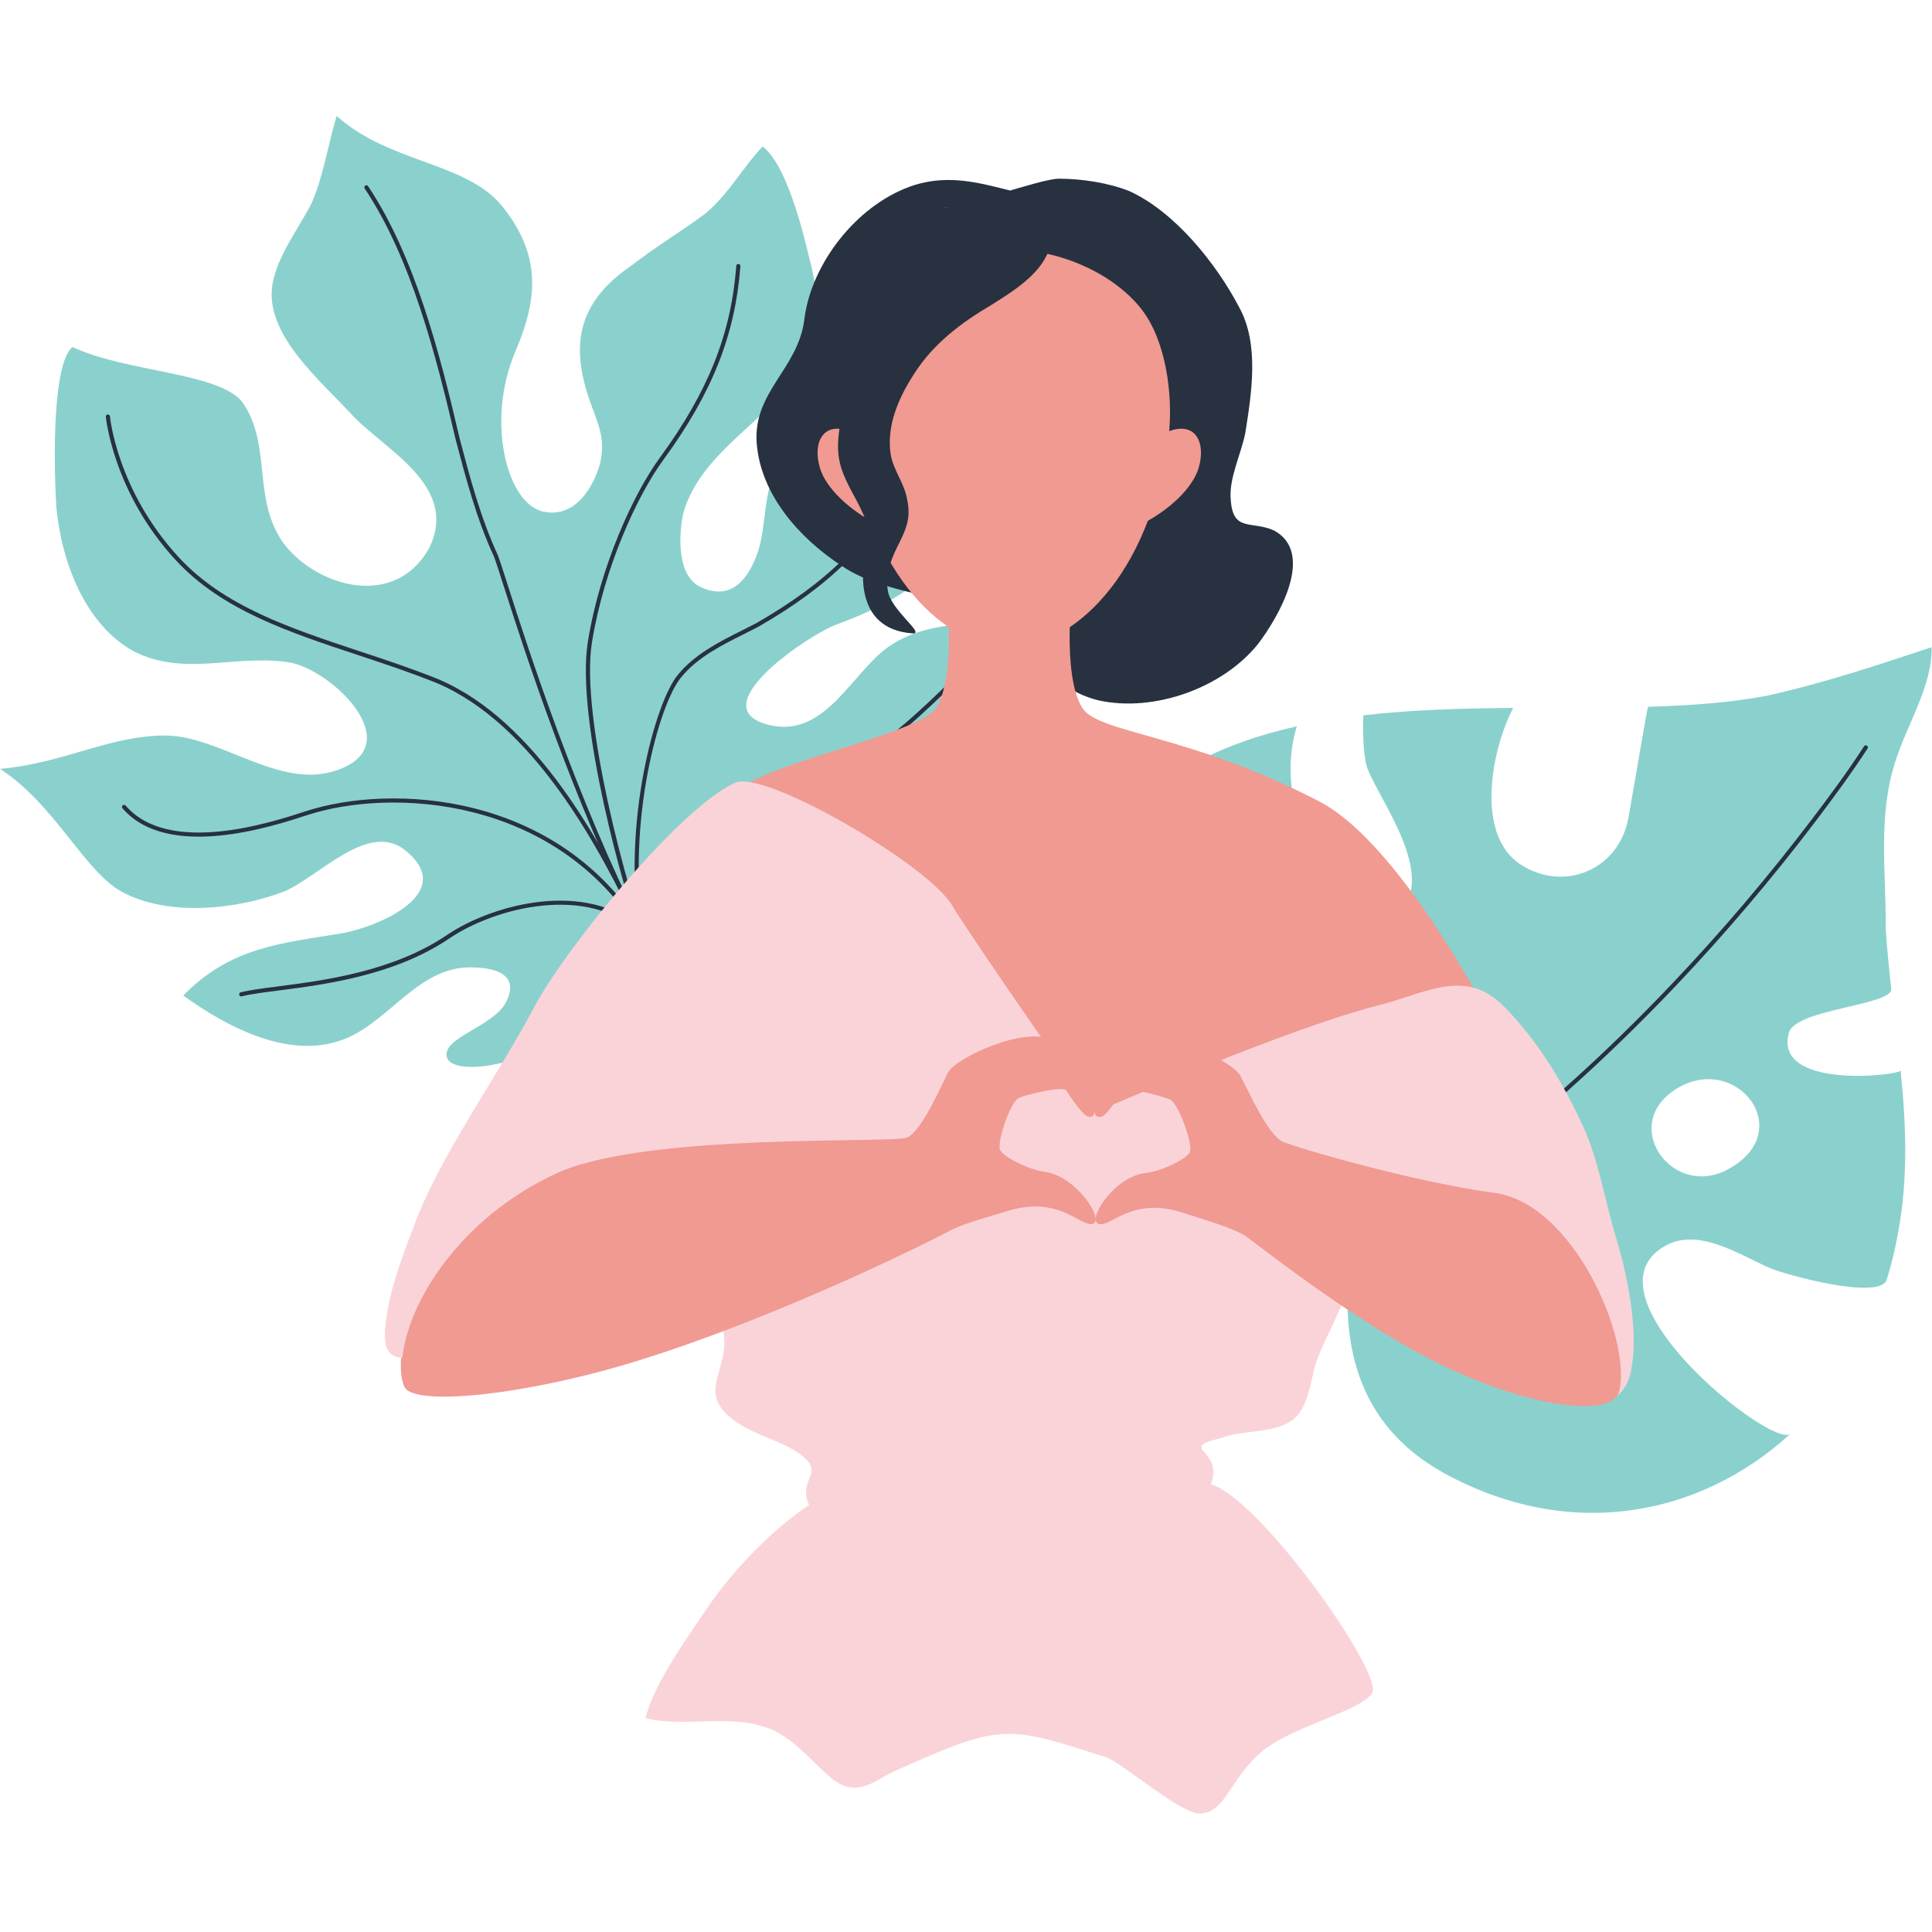 <svg xmlns="http://www.w3.org/2000/svg" width="375" viewBox="0 0 375 375" height="375" version="1.0"><defs><clipPath id="a"><path d="M 0 22.5 L 200 22.5 L 200 208 L 0 208 Z M 0 22.5"/></clipPath><clipPath id="b"><path d="M 125 223 L 267 223 L 267 352.5 L 125 352.5 Z M 125 223"/></clipPath></defs><g clip-path="url(#a)"><path fill="#8AD1CD" d="M 108.617 201.32 C 99.922 207.352 87.422 208.754 86.703 205.051 C 85.98 201.348 95.848 199.203 98.238 194.484 C 100.633 189.762 97.301 187.801 91.387 187.766 C 81.402 187.703 75.91 197.695 67.539 201.395 C 56.797 206.137 44.238 199.492 35.57 193.23 C 44.797 183.812 54.418 183.125 66.559 181.121 C 73.52 179.828 89.094 173.254 78.484 164.91 C 71.266 159.398 61.59 170.441 55.066 173.07 C 45.871 176.57 32.547 177.977 23.551 173.047 C 16.32 169.012 10.621 156.109 0.008 149.246 C 12.418 148.113 21.051 142.848 31.852 142.758 C 42.652 142.672 53.988 153.234 65.105 149.598 C 79.336 144.941 65.355 130.809 56.785 128.691 C 46.293 126.711 36.055 131.539 26.023 126.453 C 16.434 121.223 11.914 108.918 10.934 98.406 C 10.391 89.23 10.195 70.586 14.062 67.352 C 24.539 72.289 42.738 72.242 47.145 78.184 C 52.871 86.648 48.82 96.836 55.137 105.598 C 61.895 114.219 76.965 118.145 83.391 106.195 C 88.93 94.539 75.355 87.656 68.73 80.965 C 62.555 74.125 51.211 65.039 52.891 55.133 C 53.961 49.367 57.832 44.656 60.523 39.344 C 62.77 34.18 63.691 27.969 65.348 22.504 C 75.805 31.883 90.898 31.371 97.805 40.434 C 105.445 50.238 104.043 58.809 100.02 68.262 C 94.176 81.988 98.527 98.289 105.77 99.363 C 111.535 100.43 115.117 94.828 116.473 89.953 C 117.688 84.633 115.777 81.809 114.176 76.918 C 110.539 65.801 112.945 58.121 122.602 51.516 C 126.91 48.137 132.254 44.91 137.008 41.387 C 141.617 37.414 144.008 32.695 148.027 28.426 C 152.594 31.855 155.781 44.594 157.082 50.078 C 159.113 57.781 159.66 65.477 155.039 72.406 C 148.773 81.84 135.57 88.133 132.547 99.953 C 131.633 104.684 131.594 112.078 136.168 114.027 C 142.516 116.875 145.652 111.418 147.156 106.984 C 148.812 101.52 148.102 96.336 150.496 91.617 C 153.031 87.34 158.531 83.078 162.688 80.734 C 169.809 76.926 185.059 75.379 189.68 68.453 C 190.949 79.852 191.938 88.883 187.59 99.66 C 183.086 111.473 174.031 116.895 162.617 121.125 C 157.727 122.727 135.453 137.402 149.34 140.73 C 160.57 143.453 165.828 129.43 173.25 125.027 C 180.969 120.039 191.316 121.578 199.766 118.812 C 197.777 130.785 191.805 141.109 184.203 150.98 C 177.348 160.117 168.336 158.145 158.852 160.758 C 154.848 162.066 147.137 165.574 149.773 170.621 C 152.117 174.773 164.43 168.777 167.066 173.82 C 172.09 184.008 157.203 187.281 138.148 186.238 C 134.555 186.043 124.523 180.852 124.523 180.852 C 124.523 180.852 117.312 195.289 108.617 201.32 Z M 108.617 201.32"/></g><path fill="#273140" d="M 46.816 193.398 C 46.637 193.398 46.477 193.277 46.43 193.098 C 46.375 192.883 46.504 192.664 46.719 192.609 C 48.449 192.168 50.996 191.84 53.945 191.461 C 62.828 190.316 76.254 188.59 86.75 181.488 C 95.793 175.375 113.777 170.832 124.262 180.074 C 126.879 167.094 134.777 157.324 146.023 153.211 C 148.359 152.27 151.512 151.316 154.848 150.305 C 160.738 148.516 167.414 146.488 170.992 144.07 C 176.535 140.32 185.707 130.98 185.797 130.887 C 185.953 130.727 186.207 130.727 186.367 130.879 C 186.523 131.035 186.527 131.289 186.371 131.449 C 186.281 131.543 177.055 140.941 171.445 144.734 C 167.766 147.223 161.027 149.266 155.082 151.07 C 151.762 152.078 148.629 153.031 146.316 153.961 C 135.125 158.055 127.332 167.883 124.918 180.93 C 124.891 181.074 124.785 181.195 124.648 181.238 C 124.504 181.285 124.352 181.25 124.246 181.148 C 114.168 171.562 96.184 176.082 87.203 182.156 C 76.547 189.363 63.008 191.105 54.047 192.258 C 51.125 192.637 48.602 192.957 46.918 193.387 C 46.883 193.395 46.852 193.398 46.816 193.398 Z M 46.816 193.398"/><path fill="#273140" d="M 124.52 181.258 C 124.328 181.258 124.156 181.117 124.125 180.918 C 120.746 159.781 127.152 136.195 131.629 130.91 C 134.902 126.926 139.809 124.469 144.141 122.305 C 145.027 121.859 145.902 121.422 146.746 120.98 C 160.496 113.102 168.934 104.758 174.086 93.941 C 174.184 93.742 174.422 93.656 174.625 93.754 C 174.824 93.848 174.91 94.09 174.812 94.289 C 169.582 105.262 161.047 113.711 147.133 121.688 C 146.27 122.137 145.395 122.574 144.504 123.02 C 140.035 125.258 135.414 127.566 132.246 131.426 C 127.844 136.617 121.574 159.879 124.918 180.793 C 124.953 181.012 124.805 181.219 124.586 181.254 C 124.562 181.258 124.543 181.258 124.52 181.258 Z M 124.52 181.258"/><path fill="#273140" d="M 124.523 181.258 C 124.387 181.258 124.254 181.191 124.18 181.066 C 107.734 154.41 75.816 152.914 59.562 158.234 C 52.883 160.422 32.555 167.074 23.777 156.887 C 23.633 156.719 23.652 156.465 23.82 156.32 C 23.988 156.176 24.242 156.195 24.387 156.363 C 32.812 166.145 52.758 159.617 59.312 157.473 C 75.801 152.074 108.18 153.594 124.863 180.645 C 124.98 180.836 124.922 181.082 124.73 181.199 C 124.668 181.238 124.594 181.258 124.523 181.258 Z M 124.523 181.258"/><path fill="#273140" d="M 124.52 181.258 C 124.363 181.258 124.211 181.164 124.148 181.008 C 121.438 174.281 111.633 139.773 114.113 124.5 C 116.504 109.785 123.059 95.652 128.141 88.746 C 137.488 75.938 141.906 64.828 142.914 51.602 C 142.93 51.379 143.117 51.215 143.344 51.23 C 143.566 51.246 143.73 51.441 143.715 51.66 C 142.695 65.047 138.23 76.281 128.785 89.219 C 123.762 96.051 117.273 110.047 114.906 124.629 C 112.492 139.492 122.297 174.254 124.895 180.703 C 124.977 180.91 124.879 181.145 124.672 181.227 C 124.621 181.246 124.57 181.258 124.52 181.258 Z M 124.52 181.258"/><path fill="#273140" d="M 124.523 181.258 C 124.371 181.258 124.227 181.172 124.156 181.027 C 116.223 164.066 103.512 140.602 84.867 132.617 C 79.883 130.598 74.664 128.871 69.621 127.195 C 55.941 122.664 43.023 118.383 34.109 108.719 C 21.949 95.535 20.555 81.035 20.543 80.891 C 20.523 80.668 20.688 80.473 20.906 80.453 C 21.125 80.438 21.324 80.598 21.344 80.82 C 21.355 80.961 22.734 95.203 34.703 108.176 C 43.477 117.684 56.301 121.934 69.875 126.434 C 74.934 128.109 80.16 129.844 85.176 131.875 C 104.082 139.973 116.895 163.609 124.887 180.688 C 124.98 180.887 124.895 181.125 124.695 181.223 C 124.637 181.246 124.578 181.258 124.523 181.258 Z M 124.523 181.258"/><path fill="#273140" d="M 163.363 229.098 C 163.336 229.098 163.305 229.094 163.277 229.086 C 152.305 226.641 135.293 203.062 124.164 181.035 C 110.961 154.91 101.727 126.098 97.785 113.797 C 96.879 110.973 96.223 108.93 95.879 108.039 C 92.512 100.762 90.441 92.914 88.441 85.32 C 84.598 68.777 79.75 50.016 70.785 36.59 C 70.66 36.406 70.711 36.156 70.895 36.035 C 71.078 35.91 71.328 35.961 71.453 36.145 C 80.492 49.684 85.363 68.527 89.223 85.125 C 91.211 92.676 93.27 100.488 96.617 107.723 C 96.98 108.664 97.641 110.711 98.547 113.551 C 102.484 125.832 111.707 154.602 124.879 180.672 C 137.551 205.75 154.133 226.223 163.453 228.301 C 163.668 228.348 163.805 228.562 163.758 228.781 C 163.715 228.969 163.547 229.098 163.363 229.098 Z M 163.363 229.098"/><path fill="#273140" d="M 204.203 38.297 C 195.766 38.297 186.535 31.961 175.41 36.691 C 165.207 41.027 157.328 51.957 156.125 62.004 C 154.918 71.645 146.078 76.066 146.883 86.109 C 147.688 96.152 155.32 104.59 163.355 109.816 C 170.988 115.039 181.434 115.039 189.871 119.055 C 199.914 123.074 201.926 133.117 213.176 135.93 C 224.023 138.34 237.281 133.52 244.113 125.082 C 248.129 119.859 255.363 107.402 247.324 102.984 C 242.906 100.977 239.289 103.387 238.887 96.957 C 238.484 92.941 240.898 88.121 241.699 84.102 C 242.906 76.469 244.512 66.824 240.496 59.594 C 236.074 51.156 228.039 41.113 219.203 37.094 C 215.184 35.488 209.961 34.684 205.543 34.684 C 201.926 34.684 186.781 40.309 183.164 40.309"/><path fill="#8AD1CD" d="M 343.637 246.172 C 346.582 247.438 364.949 252.48 366.219 248.371 C 367.113 245.48 367.844 242.492 368.383 239.426 C 370.414 228.754 369.969 218.266 368.91 207.773 C 369.004 208.715 344.07 211.625 347.234 200.434 C 348.551 195.793 367.465 195.168 367.094 191.895 C 366.66 188.047 366.27 184.188 366.016 180.309 C 366.117 169.344 364.434 158.656 367.852 147.902 C 370.293 140.215 375.039 133.266 374.93 125.617 C 364.527 129.078 354.121 132.543 343.191 134.992 C 336.121 136.375 328.23 136.945 319.891 137.188 C 319.574 138.082 317.207 152.527 316.047 158.844 C 314.242 168.684 303.766 173.254 295.285 167.891 C 286.207 162.148 289.5 145.461 293.707 137.41 C 283.945 137.484 274.082 137.746 264.609 138.844 C 264.566 139.441 264.359 146.742 265.543 149.5 C 268.496 156.402 278.16 169.141 272.078 176.891 C 265.516 185.254 257.719 171.621 255.148 166.727 C 251.012 158.844 249.07 149.828 251.707 140.98 C 237.449 144.16 224.727 150.172 215.48 161.57 C 201.398 178.934 206.367 212.238 222.207 225.586 C 230.246 232.359 248.543 238.836 262.199 243.254 C 259.977 259.676 262.816 276.148 280.055 285.805 C 304.73 299.445 330.129 294.242 347.531 278.289 C 345.668 279.996 333.562 271.848 325.688 262.535 C 319.129 254.777 315.504 246.211 323.172 241.848 C 329.699 238.129 337.73 243.633 343.637 246.172 Z M 248.262 205.496 C 244.223 208.594 238.219 208.441 232.84 203.406 C 228.574 199.406 224.488 192.246 225.777 186.145 C 230.918 161.852 267.441 190.797 248.262 205.496 Z M 323.891 225.934 C 319.797 222.391 318.762 215.742 325 211.59 C 336.789 203.75 349.348 219.637 335.203 227.059 C 330.902 229.316 326.684 228.348 323.891 225.934 Z M 323.891 225.934"/><path fill="#273140" d="M 205.676 270.512 C 205.543 270.512 205.414 270.449 205.34 270.332 C 205.215 270.148 205.27 269.898 205.453 269.777 C 212.375 265.219 219.727 261.75 226.008 258.957 C 228.965 257.645 231.992 256.355 234.922 255.105 C 242.426 251.91 250.184 248.605 257.434 244.586 C 265.746 239.977 274.285 234.449 282.816 228.156 C 296.969 217.719 311.004 205.199 324.535 190.957 C 334.227 180.75 343.414 169.938 351.84 158.824 C 355.113 154.504 358.586 149.824 361.816 144.848 C 361.938 144.664 362.188 144.609 362.375 144.73 C 362.559 144.852 362.613 145.102 362.492 145.285 C 359.238 150.293 355.605 155.188 352.48 159.309 C 344.039 170.449 334.832 181.281 325.117 191.512 C 311.555 205.789 297.484 218.336 283.297 228.801 C 274.738 235.117 266.168 240.664 257.824 245.289 C 250.539 249.328 242.762 252.641 235.238 255.848 C 232.312 257.094 229.285 258.383 226.336 259.691 C 220.086 262.473 212.77 265.922 205.895 270.449 C 205.828 270.492 205.75 270.512 205.676 270.512 Z M 205.676 270.512"/><g clip-path="url(#b)"><path fill="#FAD3D9" d="M 134.543 242.688 C 137.758 247.91 140.168 253.535 140.57 259.961 C 140.973 265.586 136.555 269.605 140.57 274.023 C 144.188 278.043 151.016 279.246 155.035 282.059 C 160.66 286.078 154.633 286.883 157.043 292.105 C 149.812 296.926 142.578 304.559 137.758 311.391 C 133.742 317.414 126.91 326.656 125.305 333.488 C 133.34 335.496 142.176 332.281 150.215 335.898 C 155.035 338.309 157.848 342.324 161.863 345.539 C 167.086 349.156 169.898 345.137 175.121 343.129 C 194.809 334.289 195.91 335.094 214.793 341.121 C 218.008 342.324 229.492 352.402 233.109 352 C 237.93 351.598 238.699 345.5 244.523 340.316 C 250.348 335.137 263.914 332.281 266.324 328.664 C 268.738 325.051 244.672 290.914 235.031 288.102 C 236.996 282.863 232.176 281.66 233.379 280.453 C 234.184 279.648 236.996 279.246 237.801 278.848 C 241.816 277.641 247.043 278.043 250.254 276.035 C 253.871 274.023 254.273 268.398 255.477 264.383 C 257.086 259.961 259.496 255.945 261.102 251.523 C 263.113 245.5 261.102 244.695 255.879 242.688 C 250.254 240.273 245.031 237.863 239.809 235.453 C 229.363 231.035 219.32 226.211 208.469 224.203 C 197.219 222.195 185.57 224.605 174.723 227.016 C 167.086 228.625 159.453 231.035 151.82 233.445 C 148.203 234.648 142.98 237.863 140.168 238.266 Z M 134.543 242.688"/></g><path fill="#F09A92" d="M 256.109 155.578 C 230.461 142.242 212.98 142.414 209.977 137.266 C 206.207 130.801 207.82 114.641 208.898 108.719 L 182.898 108.719 C 183.977 114.641 185.594 130.801 181.824 137.266 C 178.988 142.121 153.055 147.062 144.797 152.348 C 109.562 174.891 72.539 255.496 78.418 268.961 C 81.625 276.312 151.375 230.891 212.676 230.449 C 263.652 230.078 312.168 277.145 314.281 270.051 C 318.941 254.43 281.754 168.914 256.109 155.578 Z M 256.109 155.578"/><path fill="#F09A92" d="M 222.402 61.191 C 217.719 54.09 206.828 48.426 195.898 48.449 C 184.973 48.426 174.078 54.09 169.395 61.191 C 165.086 67.73 163.961 78.352 165.137 86.035 C 169.574 114.98 185.867 125.816 195.898 125.816 C 205.934 125.816 222.227 114.98 226.664 86.035 C 227.84 78.355 226.715 67.73 222.402 61.191 Z M 222.402 61.191"/><path fill="#F09A92" d="M 164.988 83.734 C 159.789 81.719 157.699 85.84 159.129 90.773 C 160.297 94.809 164.98 99.039 169.938 101.594 C 174.898 104.152 170.184 85.754 164.988 83.734 Z M 164.988 83.734"/><path fill="#F09A92" d="M 226.812 83.734 C 232.008 81.719 234.102 85.84 232.672 90.773 C 231.5 94.809 226.82 99.039 221.859 101.594 C 216.902 104.152 221.613 85.754 226.812 83.734 Z M 226.812 83.734"/><path fill="#FAD3D9" d="M 184.953 175.992 C 190.176 184.43 212.305 216.008 212.305 216.008 C 212.305 216.008 250.445 199.293 268.523 194.875 C 277.363 192.465 284.594 188.043 291.828 195.277 C 298.254 201.707 303.078 209.742 306.691 217.375 C 310.309 224.605 311.516 233.445 313.926 241.078 C 315.934 247.91 317.941 257.953 316.738 265.188 C 313.523 288.086 266.113 250.723 258.883 245.5 C 251.25 239.875 234.48 230.633 211.262 233.387 C 194.504 235.375 175.312 234.25 159.242 239.07 C 141.965 243.895 124.688 249.117 107.812 254.742 C 98.977 257.555 90.941 261.168 82.102 263.18 C 76.074 264.383 74.066 263.18 74.867 256.75 C 75.672 249.52 78.887 241.883 81.297 235.457 C 87.324 221.395 96.562 208.938 103.797 195.277 C 109.824 184.027 131.922 156.707 142.77 151.887 C 148.793 149.473 180.938 168.355 184.953 175.992 Z M 184.953 175.992"/><path fill="#F09A92" d="M 78.418 268.965 C 79.551 273.23 102.402 270.867 124.68 263.844 C 153.082 254.891 182.344 239.988 183.84 239.156 C 186.512 237.676 189.375 236.941 195.645 235.031 C 205.691 231.977 209.746 238.227 212.113 237.551 C 214.484 236.875 208.941 228.301 202.836 227.461 C 199.512 227.004 194.793 224.543 194.113 223.211 C 193.438 221.879 196.105 213.754 197.797 213.074 C 199.488 212.398 206.457 210.691 207 211.703 C 207.543 212.715 209.855 215.82 210.641 216.43 C 211.426 217.043 212.289 216.875 212.414 216.008 C 212.641 214.734 211.891 212.375 211.625 211.086 C 211.324 209.66 211.156 207.664 210.289 206.473 C 209.922 205.957 205.672 202.965 204.012 201.914 C 199.266 199.031 185.465 205.289 183.992 208.195 C 182.516 211.102 178.855 219.617 176.027 220.801 C 173.199 221.984 125.195 219.789 107.98 227.758 C 86.031 237.914 75.727 258.801 78.418 268.965"/><path fill="#F09A92" d="M 213.195 211.105 C 213.465 209.684 213.594 207.691 214.438 206.516 C 214.793 206.008 218.984 203.109 220.625 202.098 C 225.309 199.316 239.242 205.887 240.777 208.824 C 242.312 211.762 246.148 220.363 249 221.609 C 251.855 222.859 274.621 229.469 290.043 231.527 C 305.465 233.586 316.766 259.949 314.281 270.055 C 313.027 275.152 297.211 273.574 278.73 264.387 C 262.215 256.172 242.844 240.527 241.566 239.801 C 238.863 238.254 235.988 237.457 229.672 235.41 C 219.562 232.129 215.637 238.293 213.254 237.566 C 210.871 236.836 216.234 228.383 222.328 227.68 C 225.641 227.293 230.312 224.938 230.961 223.621 C 231.613 222.305 228.777 214.117 227.07 213.402 C 225.363 212.684 218.359 210.824 217.84 211.824 C 217.316 212.824 215.066 215.875 214.293 216.473 C 213.52 217.066 212.652 216.879 212.512 216.012 C 212.258 214.73 212.957 212.387 213.195 211.105 Z M 213.195 211.105"/><path fill="#273140" d="M 204.203 45.797 C 203.668 52.227 197.508 55.977 192.418 59.191 C 186.523 62.672 181.168 66.688 177.418 72.582 C 174.469 77.137 172.062 82.492 172.863 88.117 C 173.398 91.332 175.543 93.742 176.078 96.957 C 176.883 100.707 175.809 102.852 174.203 106.066 C 172.863 108.742 171.793 111.688 172.328 114.637 C 172.863 118.387 179.672 123.109 177.148 122.938 C 165.363 122.137 167.238 109.547 168.312 106.332 C 169.383 103.117 167.773 100.172 166.438 97.492 C 162.953 91.066 161.883 88.922 163.223 81.422 C 164.023 76.066 161.883 72.047 162.148 66.422 C 162.418 55.441 173.398 47.137 186.793 44.727 C 200.184 42.316 204.203 45.797 204.203 45.797 Z M 204.203 45.797"/></svg>